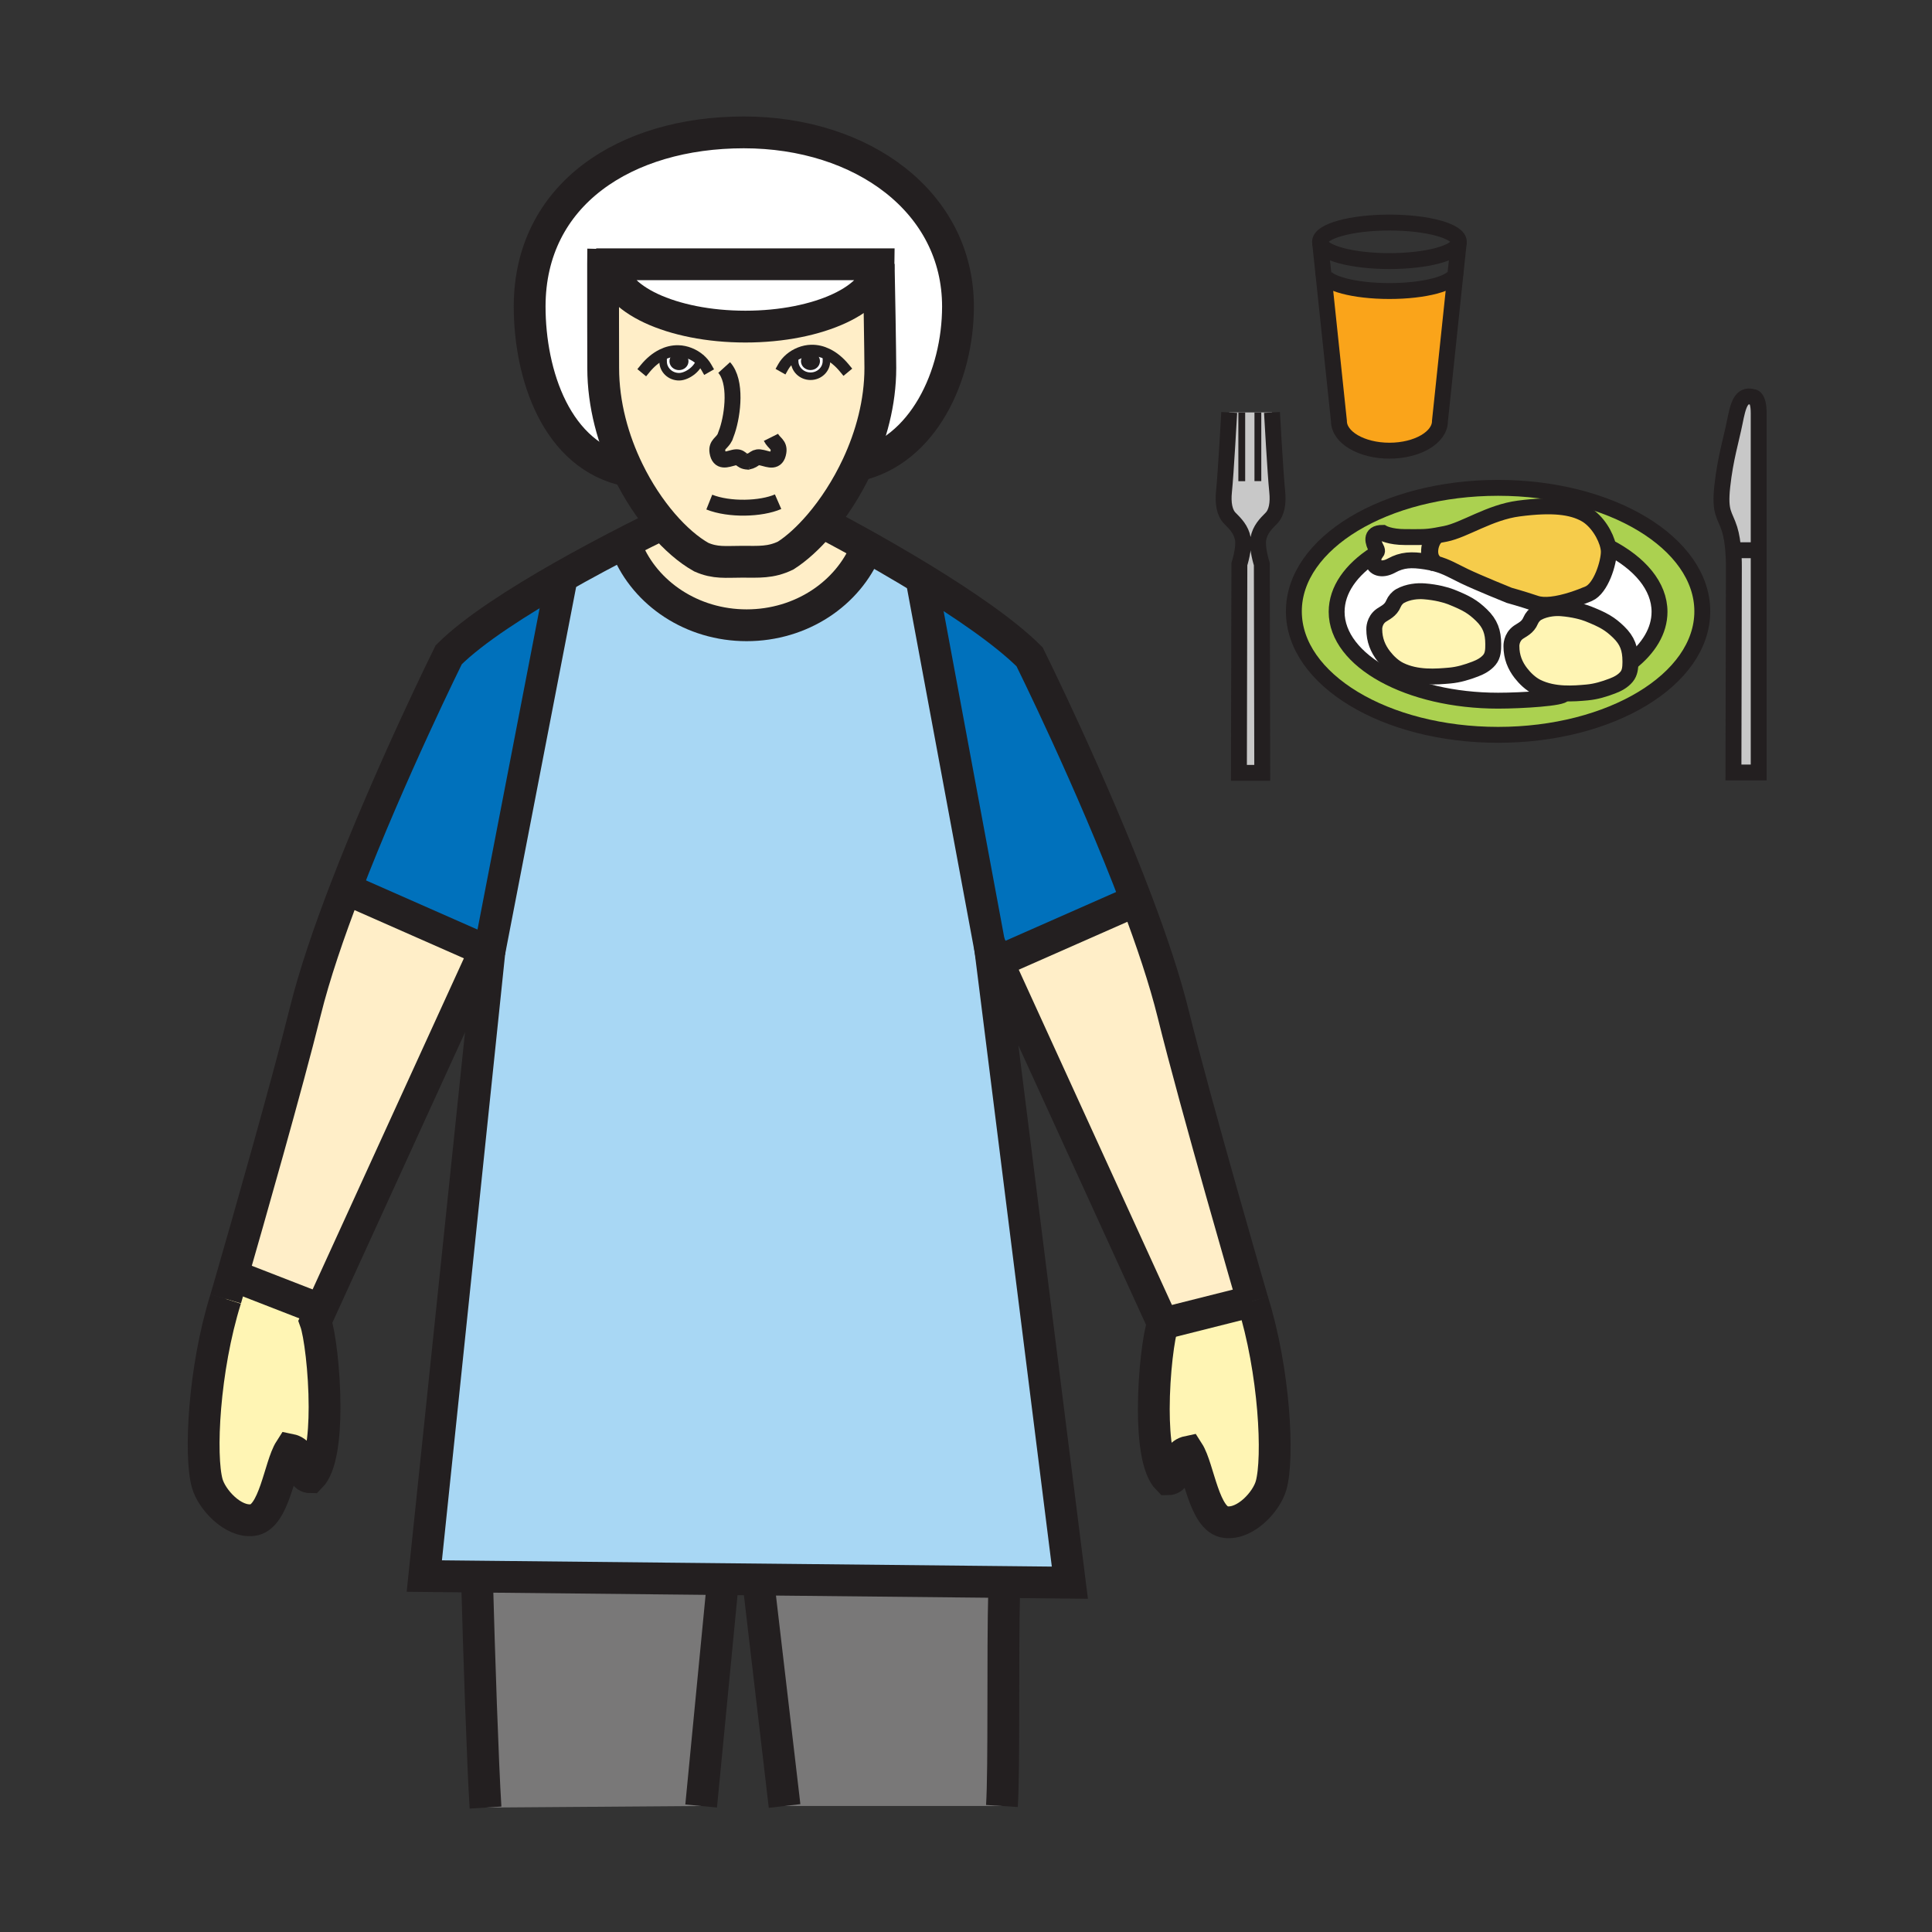 <?xml version="1.0" encoding="iso-8859-1"?>
<!-- Generator: Adobe Illustrator 12.0.1, SVG Export Plug-In . SVG Version: 6.00 Build 51448)  -->
<!DOCTYPE svg PUBLIC "-//W3C//DTD SVG 1.1//EN" "http://www.w3.org/Graphics/SVG/1.1/DTD/svg11.dtd">
<svg  version="1.1" id="Layer_1" xmlns="http://www.w3.org/2000/svg" xmlns:xlink="http://www.w3.org/1999/xlink" width="850.394" height="850.394"
	 viewBox="0 0 850.394 850.394" style="overflow:visible;enable-background:new 0 0 850.394 850.394;" xml:space="preserve">
<rect x="0" y="0" width="850.394" height="850.394" fill="#333333" stroke="none"/>
<g id="XMLID_1_">
	<g>
		<path style="fill:#C8C8C8;" d="M774.11,242.19c0,44.72,0,97.83,0,97.83H763l0.19-90.33c0,0,0.06-3.38-0.29-7.5H774.11z"/>
		<path style="fill:#C8C8C8;" d="M774.11,181.9c0,3.06,0,29.71,0,60.29H762.9c-0.25-3.03-0.721-6.47-1.601-9.26
			c-2.069-6.59-4.52-6.96-3.2-19.01c1.32-12.06,3.86-20.04,5.471-28.06c1.5-7.53,2.75-12.55,7.91-11.11
			C771.48,174.75,774.11,174.37,774.11,181.9z"/>
		<path style="fill:#FFFFFF;" d="M730.46,269.29c0,8.34-4.74,16.07-12.82,22.42c0-0.24,0-0.49,0-0.73
			c-0.02-5.37-1.31-9.03-5.18-12.77c-3.82-3.69-6.58-5.29-13.43-8.03c-2.11-0.84-6.41-2.03-11.71-2.45
			c-1.29-0.1-2.79-0.09-4.351,0.11l-0.189-1.74c5.989-0.62,12.83-3.2,16.489-4.77c5.44-2.33,8.87-13.66,8.87-18.45
			c0-0.67-0.08-1.4-0.25-2.18C721.78,247.84,730.46,258,730.46,269.29z"/>
		<path style="fill:#ABD150;" d="M632.13,235.74c-4.77,0.82-6.479,0.66-13.6,0.66c-6.811,0-9.95-1.85-9.95-1.85
			c-5.87-0.01-4.07,4.48-2.811,6.82c0.811,1.49,0.07,1.59-0.569,2.62c-0.01,0.01-0.01,0.01-0.01,0.01
			c-10.511,6.82-16.851,15.64-16.851,25.29c0,21.61,31.811,39.12,71.061,39.12c10.489,0,28.88-1.16,28.88-2.97l0.01-0.26
			c3.78,0.19,7.36-0.12,10.24-0.38c3.95-0.36,7.479-1.44,11.189-2.85c2.37-0.9,4.63-2.11,6.25-4.07c1.45-1.75,1.65-3.97,1.67-6.17
			c8.08-6.35,12.82-14.08,12.82-22.42c0-11.29-8.68-21.45-22.57-28.59c-0.979-4.84-4.89-11.47-10.05-14.36
			c-5.99-3.35-14.53-4.45-29.35-2.51c-12.82,1.67-23.84,9.45-32.23,11.13C634.62,235.29,633.29,235.54,632.13,235.74z M659.4,214.73
			c49.64,0,89.89,24.34,89.89,54.36s-40.25,54.36-89.89,54.36c-49.641,0-89.891-24.34-89.891-54.36S609.76,214.73,659.4,214.73z"/>
		<path style="fill:#FFF5B4;" d="M717.64,290.98c0,0.24,0,0.49,0,0.73c-0.02,2.2-0.22,4.42-1.67,6.17
			c-1.62,1.96-3.88,3.17-6.25,4.07c-3.71,1.41-7.239,2.49-11.189,2.85c-2.88,0.26-6.46,0.57-10.24,0.38
			c-3.88-0.19-7.97-0.92-11.75-2.77c-2.84-1.4-5.31-3.83-7.09-6.11c-2.561-3.29-4.181-7.12-4.181-11.92c0,0-0.159-3.82,3.11-6.1
			c1.64-1.14,4.09-2.07,5.351-5.11c0.569-1.36,1.729-2.72,2.979-3.4c1.99-1.09,4.18-1.67,6.26-1.93c1.561-0.2,3.061-0.21,4.351-0.11
			c5.3,0.42,9.6,1.61,11.71,2.45c6.85,2.74,9.609,4.34,13.43,8.03C716.33,281.95,717.62,285.61,717.64,290.98z"/>
		<path style="fill:#F6CC4B;" d="M707.89,240.7c0.17,0.78,0.25,1.51,0.25,2.18c0,4.79-3.43,16.12-8.87,18.45
			c-3.659,1.57-10.5,4.15-16.489,4.77c-2.5,0.26-4.84,0.18-6.75-0.46c-6.471-2.16-11.74-3.6-11.74-3.6s-13.66-5.51-19.65-8.39
			c-4.739-2.27-7.83-4.25-12.72-5.57c-4-2.25-3.09-9.31,0.21-12.34c1.16-0.2,2.49-0.45,4.13-0.78c8.391-1.68,19.41-9.46,32.23-11.13
			c14.819-1.94,23.359-0.84,29.35,2.51C703,229.23,706.91,235.86,707.89,240.7z"/>
		<path style="fill:#FFFFFF;" d="M688.29,305.18l-0.01,0.26c0,1.81-18.391,2.97-28.88,2.97c-39.25,0-71.061-17.51-71.061-39.12
			c0-9.65,6.34-18.47,16.851-25.29c-0.36,0.59-0.681,1.47-0.681,3.06c0,2.75,3.57,4.3,7.91,1.92c4.79-2.64,8.82-2.8,15.21-1.8
			c1.601,0.25,3,0.55,4.29,0.9c4.89,1.32,7.98,3.3,12.72,5.57c5.99,2.88,19.65,8.39,19.65,8.39s5.27,1.44,11.74,3.6
			c1.91,0.64,4.25,0.72,6.75,0.46l0.189,1.74c-2.08,0.26-4.27,0.84-6.26,1.93c-1.25,0.68-2.41,2.04-2.979,3.4
			c-1.261,3.04-3.711,3.97-5.351,5.11c-3.27,2.28-3.11,6.1-3.11,6.1c0,4.8,1.62,8.63,4.181,11.92c1.78,2.28,4.25,4.71,7.09,6.11
			C680.32,304.26,684.41,304.99,688.29,305.18z M655.6,290.42c1.61-1.95,1.681-4.45,1.67-6.9c-0.02-5.37-1.31-9.03-5.18-12.77
			c-3.82-3.69-6.58-5.29-13.43-8.03c-2.12-0.84-6.4-2.03-11.71-2.44c-3-0.24-7.12,0.12-10.61,2.03c-1.25,0.68-2.41,2.04-2.979,3.41
			c-1.261,3.04-3.721,3.96-5.351,5.1c-3.27,2.29-3.109,6.1-3.109,6.1c0,4.8,1.619,8.63,4.189,11.93c1.771,2.28,4.24,4.71,7.09,6.1
			c7.45,3.66,16.141,2.92,21.98,2.4c3.95-0.36,7.479-1.45,11.2-2.86C651.71,293.59,653.98,292.38,655.6,290.42z"/>
		<path style="fill:#FFF5B4;" d="M657.27,283.52c0.011,2.45-0.06,4.95-1.67,6.9c-1.619,1.96-3.89,3.17-6.239,4.07
			c-3.721,1.41-7.25,2.5-11.2,2.86c-5.84,0.52-14.53,1.26-21.98-2.4c-2.85-1.39-5.319-3.82-7.09-6.1
			c-2.57-3.3-4.189-7.13-4.189-11.93c0,0-0.16-3.81,3.109-6.1c1.63-1.14,4.09-2.06,5.351-5.1c0.569-1.37,1.729-2.73,2.979-3.41
			c3.49-1.91,7.61-2.27,10.61-2.03c5.31,0.41,9.59,1.6,11.71,2.44c6.85,2.74,9.609,4.34,13.43,8.03
			C655.96,274.49,657.25,278.15,657.27,283.52z"/>
		<path style="fill:#FAA41A;" d="M640.64,120.46l-6.83,64.9c0,7.18-9.949,13.01-22.229,13.01s-22.23-5.83-22.23-13.01l-6.84-64.91
			h0.04c0.78,4.25,13.47,7.65,29.021,7.65c15.55,0,28.239-3.4,29.02-7.65L640.64,120.46z"/>
		<path style="fill:#FFF5B4;" d="M632.13,235.74c-3.3,3.03-4.21,10.09-0.21,12.34c-1.29-0.35-2.689-0.65-4.29-0.9
			c-6.39-1-10.42-0.84-15.21,1.8c-4.34,2.38-7.91,0.83-7.91-1.92c0-1.59,0.32-2.47,0.681-3.06c0,0,0,0,0.01-0.01
			c0.64-1.03,1.38-1.13,0.569-2.62c-1.26-2.34-3.06-6.83,2.811-6.82c0,0,3.14,1.85,9.95,1.85
			C625.65,236.4,627.36,236.56,632.13,235.74z"/>
		<path style="fill:#C8C8C8;" d="M562.18,216.33c0.53,5.06-0.189,9.39-2.62,11.81c-2.42,2.43-4.909,4.92-5.68,9
			c-0.76,4.09,1.53,11.17,1.53,11.17l0.189,91.87h-10.27l0.2-91.87c0,0,2.29-7.08,1.529-11.17c-0.77-4.08-3.26-6.57-5.68-9
			c-2.43-2.42-3.149-6.75-2.62-11.81c0.79-7.51,2.3-34.79,2.3-34.79h18.82C559.88,181.54,561.39,208.82,562.18,216.33z"/>
		<path style="fill:#FFF5B4;" d="M551.36,572.66c9.699,30.93,11.54,69.06,8.14,81.13c-1.98,7.14-11.22,17.229-19.94,16.2
			c-9.649-1.04-11.859-23.771-16.52-31.01c-7.29,1.52-3.55,12.149-8.94,12.149c-4.67-4.649-6.239-17.49-6.239-30.92
			c0-15.86,2.18-32.56,4.029-37.61L551.36,572.66z"/>
		<path style="fill:#FFEEC8;" d="M551.36,572.66L511.89,582.6l-72.77-159.28L442,422l56.88-25.08l1.43-0.31
			c6.61,17.5,12.391,34.73,16.051,49.541C526.45,487.01,551.36,572.66,551.36,572.66z"/>
		<path style="fill:#0071BC;" d="M500.31,396.61l-1.43,0.31L442,422l-2.88,1.32l-3.5-7.66l0.31,2.48l-30.22-162.66l0.37-0.61
			c17.46,10.69,36.189,23.33,47.12,34.26C453.2,289.13,480.48,344.12,500.31,396.61z"/>
		<path style="fill:#A8D7F4;" d="M435.93,418.14l34.99,278.5l-28.88-0.3l-108.01-1.109l-16-0.16l-108.01-1.11l-23.26-0.24
			l28.64-274.69l31.94-165.19v-0.01c2.35-1.33,4.67-2.64,6.96-3.9c5.82-3.21,11.39-6.19,16.39-8.8l5.33,0.49
			c8.07,19.64,28.59,33.6,52.63,33.6c24.08,0,44.63-14,52.67-33.68l0.49-0.87c5.21,2.93,11.23,6.38,17.59,10.17
			c2.19,1.31,4.43,2.65,6.68,4.03l-0.37,0.61L435.93,418.14z"/>
		<path style="fill:#797878;" d="M442.04,696.34L442,700c-0.74,27.76,0.07,78.33-0.99,94.93h-95.67L334,698l0.03-2.77L442.04,696.34
			z"/>
		<path style="fill:#FFFFFF;" d="M265.46,116.31c-0.04,13.75,0.05,41.78,0.05,45.67c0,16.16,4.41,31.82,10.97,45.27
			c-31.78-6.27-43.35-42.76-43.35-72.34c0-49.42,42.21-76.64,94.27-76.64c52.07,0,94.27,30.64,94.27,76.64
			c0,30.41-15.22,63.56-44.25,69.95c6.02-12.91,10.07-27.69,10.07-42.88c0-5.29-0.54-39.04-0.72-45.65H269.42L265.46,116.31z"/>
		<path style="fill:#FFEEC8;" d="M307.99,158.15c-2.6-2.23-6.04-3.62-9.4-3.7c-2.56-0.06-4.94,0.55-7.12,1.62l0.53,1.16
			c-0.18,0.52-0.12,0.98-0.12,1.9c0,3.69,3.14,6.69,7.01,6.69C302.71,165.82,307.86,161.81,307.99,158.15z M329.19,203.2
			c-0.09,0.02-0.18,0.04-0.27,0.05l0.59-0.04c-0.1,0-0.2,0-0.3-0.01C329.2,203.2,329.19,203.2,329.19,203.2z M377.42,204.86
			c-4.7,10.07-10.58,19-16.67,26.13c-5.02,5.87-10.18,10.52-14.92,13.54c-6.63,3.19-11.67,2.73-19.33,2.73
			c-7.08,0-11.62,0.71-17.84-2.04c-5.5-3.08-11.38-8.13-16.98-14.64c-5.57-6.48-10.86-14.43-15.2-23.33
			c-6.56-13.45-10.97-29.11-10.97-45.27c0-3.89-0.09-31.92-0.05-45.67l3.96,0.02c0,15.15,26.27,27.43,58.68,27.43
			c32.4,0,58.67-12.28,58.67-27.43c0.18,6.61,0.72,40.36,0.72,45.65C387.49,177.17,383.44,191.95,377.42,204.86z M364.08,155.82
			c-2.14-1.05-4.49-1.63-7.01-1.58c-3.35,0.08-6.8,1.47-9.39,3.69l2.01,0.01c0.01,0.23,0.08,0.46,0.08,0.98
			c0,3.69,3.14,6.68,7.01,6.68c3.85,0,6.99-2.99,6.99-6.68c0-1.01,0.08-1.48-0.17-2.06L364.08,155.82z"/>
		<path style="fill:#FFFFFF;" d="M269.42,116.33h117.35c0,15.15-26.27,27.43-58.67,27.43C295.69,143.76,269.42,131.48,269.42,116.33
			z"/>
		<path style="fill:#FFEEC8;" d="M381.81,240.67l-0.49,0.87c-8.04,19.68-28.59,33.68-52.67,33.68c-24.04,0-44.56-13.96-52.63-33.6
			l-5.33-0.49c10.43-5.43,18.4-9.31,20.99-10.55c5.6,6.51,11.48,11.56,16.98,14.64c6.22,2.75,10.76,2.04,17.84,2.04
			c7.66,0,12.7,0.46,19.33-2.73c4.74-3.02,9.9-7.67,14.92-13.54l3.35,0.06C364.1,231.05,371.3,234.78,381.81,240.67z"/>
		<path style="fill:#FFFFFF;" d="M364.08,155.82l-0.48,1.04c0.25,0.58,0.17,1.05,0.17,2.06c0,3.69-3.14,6.68-6.99,6.68
			c-3.87,0-7.01-2.99-7.01-6.68c0-0.52-0.07-0.75-0.08-0.98l-2.01-0.01c2.59-2.22,6.04-3.61,9.39-3.69
			C359.59,154.19,361.94,154.77,364.08,155.82z M356.73,161.23c1.4,0,2.53-1.01,2.53-2.25c0-1.24-1.13-2.26-2.53-2.26
			c-1.39,0-2.52,1.02-2.52,2.26C354.21,160.22,355.34,161.23,356.73,161.23z"/>
		<path style="fill:#231F20;" d="M359.26,158.98c0,1.24-1.13,2.25-2.53,2.25c-1.39,0-2.52-1.01-2.52-2.25
			c0-1.24,1.13-2.26,2.52-2.26C358.13,156.72,359.26,157.74,359.26,158.98z"/>
		<path style="fill:#797878;" d="M318.03,695.07L318,698l-9.38,96.93l-94.91,0.7c-1.22-18.97-2.86-68.21-3.71-99.63l0.02-2.04
			L318.03,695.07z"/>
		<path style="fill:#FFFFFF;" d="M298.59,154.45c3.36,0.08,6.8,1.47,9.4,3.7c-0.13,3.66-5.28,7.67-9.1,7.67
			c-3.87,0-7.01-3-7.01-6.69c0-0.92-0.06-1.38,0.12-1.9l-0.53-1.16C293.65,155,296.03,154.39,298.59,154.45z M298.87,161.25
			c1.39,0,2.52-1.01,2.52-2.25c0-1.25-1.13-2.26-2.52-2.26c-1.4,0-2.54,1.01-2.54,2.26C296.33,160.24,297.47,161.25,298.87,161.25z"
			/>
		<path style="fill:#231F20;" d="M301.39,159c0,1.24-1.13,2.25-2.52,2.25c-1.4,0-2.54-1.01-2.54-2.25c0-1.25,1.14-2.26,2.54-2.26
			C300.26,156.74,301.39,157.75,301.39,159z"/>
		<path style="fill:#0071BC;" d="M215.4,419.03l-0.01,0.07l-1.89-0.83l-60.32-26.59l-1.07-0.41
			c19.64-51.11,45.39-103.05,45.39-103.05c10.97-10.97,31-23.67,49.84-34.39v0.01L215.4,419.03z"/>
		<path style="fill:#FFEEC8;" d="M153.18,391.68l60.32,26.59l-72.31,158.27L140,576l-36-14l-1.7-0.48
			c6.9-23.93,24.08-84.05,32.07-116.289c3.97-16.061,10.43-34.96,17.74-53.96L153.18,391.68z"/>
		<path style="fill:#FFF5B4;" d="M141.19,576.54l-2.35,5.15c1.84,5.05,4.02,21.729,4.02,37.579c0,13.45-1.57,26.301-6.24,30.961
			c-5.36,0-1.65-10.66-8.97-12.141c-4.64,7.22-6.85,29.94-16.5,31c-8.69,1.03-17.94-9.08-19.94-16.2
			c-3.39-12.1-1.57-50.199,8.14-81.159c0,0,1.11-3.811,2.95-10.211L104,562l36,14L141.19,576.54z"/>
	</g>
	<g>
		<path style="fill:none;stroke:#231F20;stroke-width:14;" d="M99.35,571.73c0,0,1.11-3.811,2.95-10.211
			c6.9-23.93,24.08-84.05,32.07-116.289c3.97-16.061,10.43-34.96,17.74-53.96c19.64-51.11,45.39-103.05,45.39-103.05
			c10.97-10.97,31-23.67,49.84-34.39c2.35-1.33,4.67-2.64,6.96-3.9c5.82-3.21,11.39-6.19,16.39-8.8
			c10.43-5.43,18.4-9.31,20.99-10.55c0.59-0.28,0.9-0.43,0.9-0.43"/>
		<path style="fill:none;stroke:#231F20;stroke-width:14;" d="M215.11,414.75l-1.61,3.52l-72.31,158.27l-2.35,5.15
			c1.84,5.05,4.02,21.729,4.02,37.579c0,13.45-1.57,26.301-6.24,30.961c-5.36,0-1.65-10.66-8.97-12.141
			c-4.64,7.22-6.85,29.94-16.5,31c-8.69,1.03-17.94-9.08-19.94-16.2c-3.39-12.1-1.57-50.199,8.14-81.159"/>
		<path style="fill:none;stroke:#231F20;stroke-width:14;" d="M213.71,795.63c-1.22-18.97-2.86-68.21-3.71-99.63"/>
		<path style="fill:none;stroke:#231F20;stroke-width:14;" d="M551.36,572.66c0,0-24.91-85.65-35-126.51
			c-3.66-14.811-9.44-32.041-16.051-49.541C480.48,344.12,453.2,289.13,453.2,289.13c-10.931-10.93-29.66-23.57-47.12-34.26
			c-2.25-1.38-4.49-2.72-6.68-4.03c-6.36-3.79-12.38-7.24-17.59-10.17c-10.51-5.89-17.71-9.62-17.71-9.62"/>
		<path style="fill:none;stroke:#231F20;stroke-width:14;" d="M441.01,794.93c1.061-16.6,0.25-67.17,0.99-94.93"/>
		<line style="fill:none;stroke:#231F20;stroke-width:14;" x1="318" y1="698" x2="308.62" y2="794.93"/>
		<line style="fill:none;stroke:#231F20;stroke-width:14;" x1="345.34" y1="794.93" x2="334" y2="698"/>
		<path style="fill:none;stroke:#231F20;stroke-width:14;" d="M216.32,410.24l-0.92,8.79l-28.64,274.69l23.26,0.24l108.01,1.11
			l16,0.16l108.01,1.109l28.88,0.3l-34.99-278.5l-0.31-2.48l3.5,7.66l72.77,159.28c-1.85,5.051-4.029,21.75-4.029,37.61
			c0,13.43,1.569,26.271,6.239,30.92c5.391,0,1.65-10.63,8.94-12.149c4.66,7.239,6.87,29.97,16.52,31.01
			c8.721,1.029,17.96-9.061,19.94-16.2c3.4-12.07,1.56-50.2-8.14-81.13"/>
		<path style="fill:none;stroke:#231F20;stroke-width:4.988;stroke-linecap:square;stroke-miterlimit:10;" d="M284.06,162.14
			c2.07-2.51,4.57-4.68,7.41-6.07c2.18-1.07,4.56-1.68,7.12-1.62c3.36,0.08,6.8,1.47,9.4,3.7c1.17,1,2.16,2.18,2.9,3.48"/>
		<path style="fill:none;stroke:#231F20;stroke-width:3.325;stroke-linecap:square;stroke-miterlimit:10;" d="M308,158
			c0,0.05,0,0.1-0.01,0.15c-0.13,3.66-5.28,7.67-9.1,7.67c-3.87,0-7.01-3-7.01-6.69c0-0.92-0.06-1.38,0.12-1.9"/>
		<path style="fill:none;stroke:#231F20;stroke-width:4.988;stroke-linecap:square;stroke-miterlimit:10;" d="M371.6,161.93
			c-2.1-2.54-4.63-4.73-7.52-6.11c-2.14-1.05-4.49-1.63-7.01-1.58c-3.35,0.08-6.8,1.47-9.39,3.69c-1.17,1.01-2.17,2.19-2.91,3.5"/>
		<path style="fill:none;stroke:#231F20;stroke-width:3.325;stroke-linecap:square;stroke-miterlimit:10;" d="M349.69,157.94
			c0.01,0.23,0.08,0.46,0.08,0.98c0,3.69,3.14,6.68,7.01,6.68c3.85,0,6.99-2.99,6.99-6.68c0-1.01,0.08-1.48-0.17-2.06"/>
		<path style="fill:none;stroke:#231F20;stroke-width:7;" d="M312.2,221c8.81,3.52,22.79,3.1,30.29-0.17"/>
		<path style="fill:none;stroke:#231F20;stroke-width:14;" d="M386.77,116.33c0.18,6.61,0.72,40.36,0.72,45.65
			c0,15.19-4.05,29.97-10.07,42.88c-4.7,10.07-10.58,19-16.67,26.13c-5.02,5.87-10.18,10.52-14.92,13.54
			c-6.63,3.19-11.67,2.73-19.33,2.73c-7.08,0-11.62,0.71-17.84-2.04c-5.5-3.08-11.38-8.13-16.98-14.64
			c-5.57-6.48-10.86-14.43-15.2-23.33c-6.56-13.45-10.97-29.11-10.97-45.27c0-3.89-0.09-31.92-0.05-45.67
			c0.02-3.11,0.03-5.49,0.06-6.7"/>
		<path style="fill:none;stroke:#231F20;stroke-width:7;" d="M329.21,203.2c3.31-0.62,2.72-2.59,6.3-1.72
			c3.09,0.75,6.36,2.29,7.13-2.54c0.54-3.33-1.96-3.76-3.29-6.44"/>
		<path style="fill:none;stroke:#231F20;stroke-width:7;" d="M318.75,161.77c5.53,6.09,3.85,20.37,1.38,27.8l-1.05,2.9
			c-1.32,2.67-3.82,3.1-3.29,6.43c0.77,4.83,4.05,3.29,7.13,2.54c3.57-0.86,2.75,1.62,6.27,1.76c0,0,0.01,0,0.02,0
			c0.1,0.01,0.2,0.01,0.3,0.01l-0.59,0.04c0.09-0.01,0.18-0.03,0.27-0.05"/>
		<path style="fill:none;stroke:#231F20;stroke-width:3.325;" d="M301.39,159c0,1.24-1.13,2.25-2.52,2.25
			c-1.4,0-2.54-1.01-2.54-2.25c0-1.25,1.14-2.26,2.54-2.26C300.26,156.74,301.39,157.75,301.39,159z"/>
		<path style="fill:none;stroke:#231F20;stroke-width:3.325;" d="M359.26,158.98c0,1.24-1.13,2.25-2.53,2.25
			c-1.39,0-2.52-1.01-2.52-2.25c0-1.24,1.13-2.26,2.52-2.26C358.13,156.72,359.26,157.74,359.26,158.98z"/>
		<line style="fill:none;stroke:#231F20;stroke-width:14;" x1="104" y1="562" x2="140" y2="576"/>
		<line style="fill:none;stroke:#231F20;stroke-width:14;" x1="551.36" y1="572.66" x2="511.89" y2="582.6"/>
		<polyline style="fill:none;stroke:#231F20;stroke-width:14;" points="153.18,391.68 213.5,418.27 215.39,419.1 		"/>
		<line style="fill:none;stroke:#231F20;stroke-width:14;" x1="498.88" y1="396.92" x2="442" y2="422"/>
		<path style="fill:none;stroke:#231F20;stroke-width:14;" d="M381.32,241.54c-8.04,19.68-28.59,33.68-52.67,33.68
			c-24.04,0-44.56-13.96-52.63-33.6"/>
		<polyline style="fill:none;stroke:#231F20;stroke-width:14;" points="247.34,253.84 215.4,419.03 215.39,419.1 		"/>
		<polyline style="fill:none;stroke:#231F20;stroke-width:14;" points="405.71,255.48 435.93,418.14 437.65,427.39 		"/>
		<path style="fill:none;stroke:#231F20;stroke-width:14;" d="M276.5,207.25c-0.01,0-0.01,0-0.02,0
			c-31.78-6.27-43.35-42.76-43.35-72.34c0-49.42,42.21-76.64,94.27-76.64c52.07,0,94.27,30.64,94.27,76.64
			c0,30.41-15.22,63.56-44.25,69.95c-0.13,0.03-0.26,0.06-0.39,0.09"/>
		<path style="fill:none;stroke:#231F20;stroke-width:14;" d="M386.77,116.33c0,15.15-26.27,27.43-58.67,27.43
			c-32.41,0-58.68-12.28-58.68-27.43H386.77z"/>
		<path style="fill:none;stroke:#231F20;stroke-width:7;" d="M642.12,106.44c0,0.16-0.021,0.33-0.05,0.49
			c-0.91,4.45-14.21,7.99-30.49,7.99s-29.59-3.54-30.5-7.99c-0.03-0.16-0.05-0.33-0.05-0.49c0-4.69,13.68-8.48,30.55-8.48
			S642.12,101.75,642.12,106.44z"/>
		<path style="fill:none;stroke:#231F20;stroke-width:7;" d="M640.63,120.03c0,0.14-0.01,0.28-0.04,0.42
			c-0.78,4.25-13.47,7.65-29.02,7.65c-15.551,0-28.24-3.4-29.021-7.65c-0.03-0.14-0.04-0.28-0.04-0.42"/>
		<path style="fill:none;stroke:#231F20;stroke-width:7;" d="M581.03,106.44l0.05,0.49l1.43,13.52l6.84,64.91
			c0,7.18,9.95,13.01,22.23,13.01s22.229-5.83,22.229-13.01l6.83-64.9l1.431-13.53l0.05-0.49"/>
		<path style="fill:none;stroke:#231F20;stroke-width:7;" d="M559.88,181.54c0,0,1.51,27.28,2.3,34.79
			c0.53,5.06-0.189,9.39-2.62,11.81c-2.42,2.43-4.909,4.92-5.68,9c-0.76,4.09,1.53,11.17,1.53,11.17l0.189,91.87h-10.27l0.2-91.87
			c0,0,2.29-7.08,1.529-11.17c-0.77-4.08-3.26-6.57-5.68-9c-2.43-2.42-3.149-6.75-2.62-11.81c0.79-7.51,2.3-34.79,2.3-34.79"/>
		<line style="fill:none;stroke:#231F20;stroke-width:3;" x1="546.58" y1="181.57" x2="546.58" y2="211.8"/>
		<line style="fill:none;stroke:#231F20;stroke-width:3;" x1="553.67" y1="181.57" x2="553.67" y2="211.77"/>
		<path style="fill:none;stroke:#231F20;stroke-width:7;" d="M762.9,242.19c0.35,4.12,0.29,7.5,0.29,7.5L763,340.02h11.11
			c0,0,0-53.11,0-97.83c0-30.58,0-57.23,0-60.29c0-7.53-2.63-7.15-2.63-7.15c-5.16-1.44-6.41,3.58-7.91,11.11
			c-1.61,8.02-4.15,16-5.471,28.06c-1.319,12.05,1.131,12.42,3.2,19.01C762.18,235.72,762.65,239.16,762.9,242.19z"/>
		<line style="fill:none;stroke:#231F20;stroke-width:7;" x1="762.9" y1="242.19" x2="774.11" y2="242.19"/>
		<path style="fill:none;stroke:#231F20;stroke-width:7;" d="M749.29,269.09c0,30.02-40.25,54.36-89.89,54.36
			c-49.641,0-89.891-24.34-89.891-54.36s40.25-54.36,89.891-54.36C709.04,214.73,749.29,239.07,749.29,269.09z"/>
		<path style="fill:none;stroke:#231F20;stroke-width:7;" d="M706.76,240.13c0.38,0.19,0.76,0.38,1.13,0.57
			c13.891,7.14,22.57,17.3,22.57,28.59c0,8.34-4.74,16.07-12.82,22.42"/>
		<path style="fill:none;stroke:#231F20;stroke-width:7;" d="M688.28,305.44c0,1.81-18.391,2.97-28.88,2.97
			c-39.25,0-71.061-17.51-71.061-39.12c0-9.65,6.34-18.47,16.851-25.29"/>
		<path style="fill:none;stroke:#231F20;stroke-width:7;" d="M682.78,266.1c-2.5,0.26-4.84,0.18-6.75-0.46
			c-6.471-2.16-11.74-3.6-11.74-3.6s-13.66-5.51-19.65-8.39c-4.739-2.27-7.83-4.25-12.72-5.57c-1.29-0.35-2.689-0.65-4.29-0.9
			c-6.39-1-10.42-0.84-15.21,1.8c-4.34,2.38-7.91,0.83-7.91-1.92c0-1.59,0.32-2.47,0.681-3.06c0,0,0,0,0.01-0.01
			c0.64-1.03,1.38-1.13,0.569-2.62c-1.26-2.34-3.06-6.83,2.811-6.82c0,0,3.14,1.85,9.95,1.85c7.12,0,8.83,0.16,13.6-0.66
			c1.16-0.2,2.49-0.45,4.13-0.78c8.391-1.68,19.41-9.46,32.23-11.13c14.819-1.94,23.359-0.84,29.35,2.51
			c5.16,2.89,9.07,9.52,10.05,14.36c0.17,0.78,0.25,1.51,0.25,2.18c0,4.79-3.43,16.12-8.87,18.45
			C695.61,262.9,688.77,265.48,682.78,266.1z"/>
		<path style="fill:none;stroke:#231F20;stroke-width:7.526;" d="M631.92,248.08c-4-2.25-3.09-9.31,0.21-12.34
			c0.021-0.02,0.04-0.04,0.061-0.06"/>
		<path style="fill:none;stroke:#231F20;stroke-width:7;" d="M613.36,265.72c0.569-1.37,1.729-2.73,2.979-3.41
			c3.49-1.91,7.61-2.27,10.61-2.03c5.31,0.41,9.59,1.6,11.71,2.44c6.85,2.74,9.609,4.34,13.43,8.03c3.87,3.74,5.16,7.4,5.18,12.77
			c0.011,2.45-0.06,4.95-1.67,6.9c-1.619,1.96-3.89,3.17-6.239,4.07c-3.721,1.41-7.25,2.5-11.2,2.86
			c-5.84,0.52-14.53,1.26-21.98-2.4c-2.85-1.39-5.319-3.82-7.09-6.1c-2.57-3.3-4.189-7.13-4.189-11.93c0,0-0.16-3.81,3.109-6.1
			C609.64,269.68,612.1,268.76,613.36,265.72z"/>
		<path style="fill:none;stroke:#231F20;stroke-width:7;" d="M688.29,305.18c-3.88-0.19-7.97-0.92-11.75-2.77
			c-2.84-1.4-5.31-3.83-7.09-6.11c-2.561-3.29-4.181-7.12-4.181-11.92c0,0-0.159-3.82,3.11-6.1c1.64-1.14,4.09-2.07,5.351-5.11
			c0.569-1.36,1.729-2.72,2.979-3.4c1.99-1.09,4.18-1.67,6.26-1.93c1.561-0.2,3.061-0.21,4.351-0.11c5.3,0.42,9.6,1.61,11.71,2.45
			c6.85,2.74,9.609,4.34,13.43,8.03c3.87,3.74,5.16,7.4,5.18,12.77c0,0.24,0,0.49,0,0.73c-0.02,2.2-0.22,4.42-1.67,6.17
			c-1.62,1.96-3.88,3.17-6.25,4.07c-3.71,1.41-7.239,2.49-11.189,2.85C695.65,305.06,692.07,305.37,688.29,305.18z"/>
	</g>
</g>
<rect style="fill:none;" width="850.394" height="850.394"/>
</svg>
